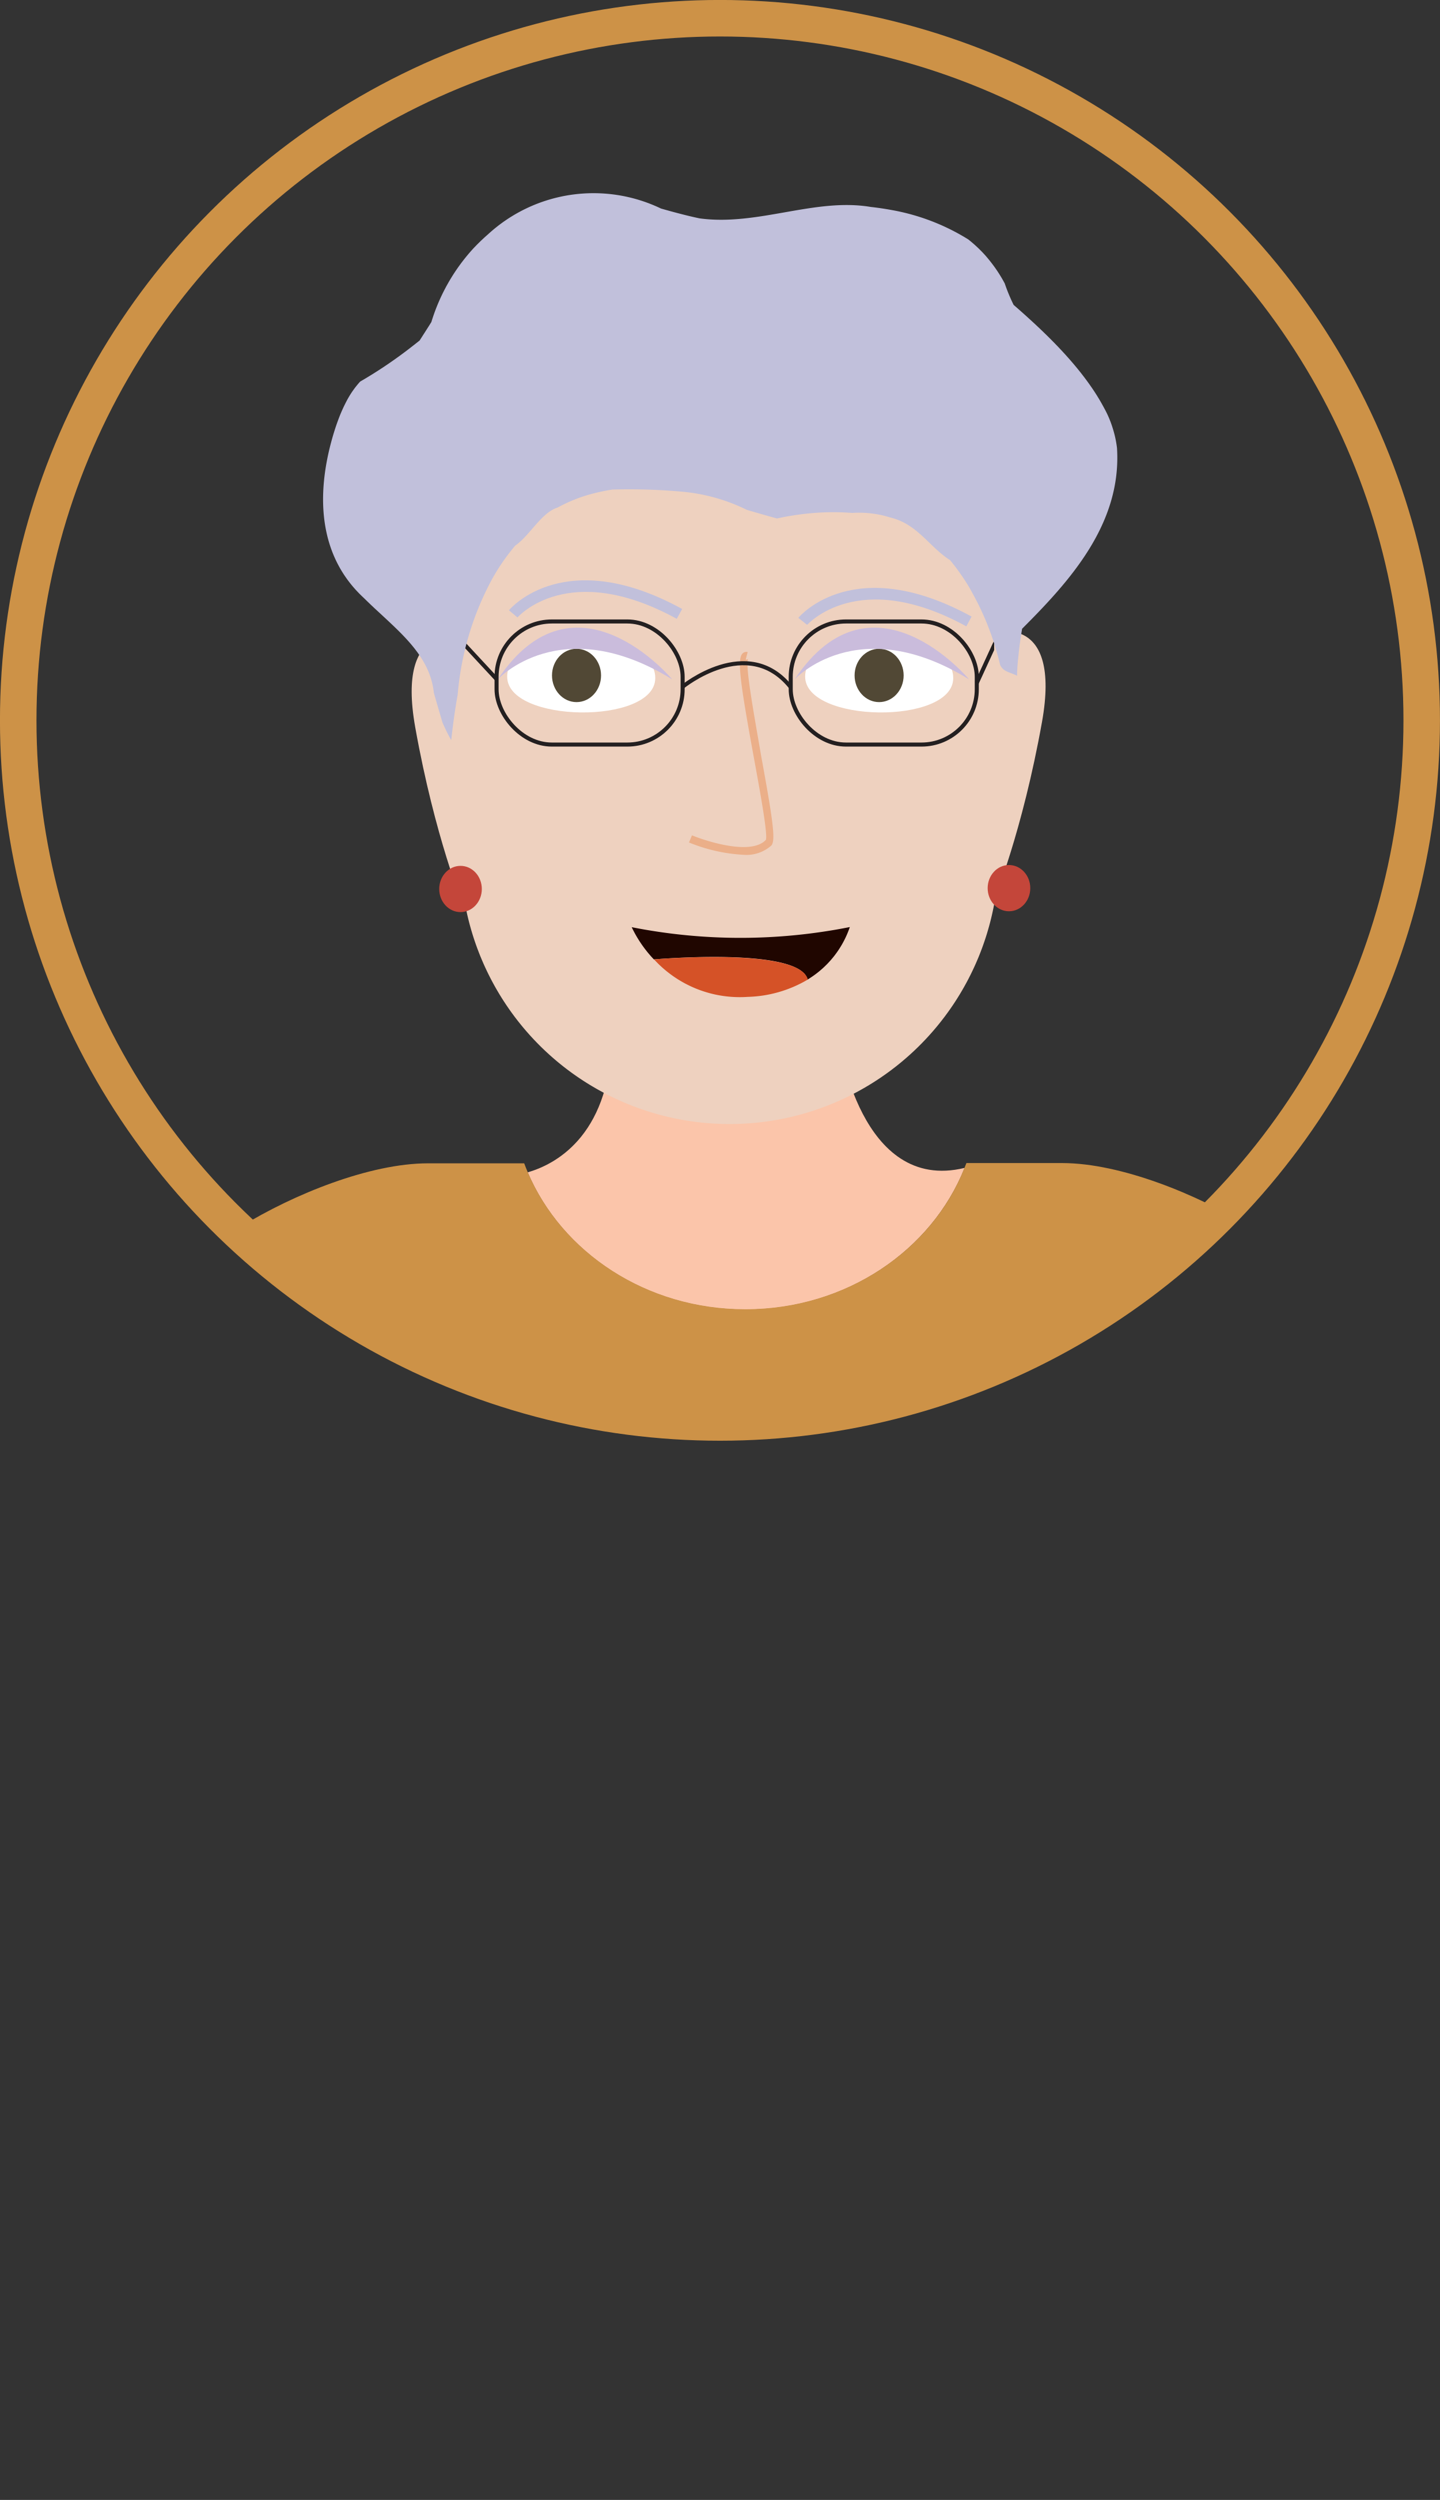 <svg xmlns="http://www.w3.org/2000/svg" xmlns:xlink="http://www.w3.org/1999/xlink" viewBox="0 0 223.67 388.1"><rect x="0" y="0" width="223.67" height="388.1" fill="#333333" stroke="none"/><defs><style>.cls-1,.cls-12{fill:none;stroke-miterlimit:10;}.cls-1{stroke:#cd9247;stroke-width:5.67px;}.cls-2{clip-path:url(#clip-path);}.cls-3{fill:#fbc5aa;}.cls-4{fill:#d8dcec;}.cls-5{fill:#cd9247;}.cls-6{fill:#eed1bf;}.cls-7{fill:#fff;}.cls-8{fill:#514835;}.cls-9{fill:#cabcdc;}.cls-10{fill:#ebaf89;}.cls-11{fill:#c1c0db;}.cls-12{stroke:#231f20;stroke-width:0.63px;}.cls-13{fill:#c4463a;}.cls-14{fill:#200600;}.cls-15{fill:#d55227;}</style><clipPath id="clip-path"><circle class="cls-1" cx="111.83" cy="111.83" r="109"/></clipPath></defs><g id="Layer_2" data-name="Layer 2"><g id="Avatar"><g class="cls-2"><path id="Vrat" class="cls-3" d="M149.83,181.31c-5.1,12.81-18.42,22-34.07,22-15.37,0-28.5-8.84-33.8-21.31,4-1.14,12.58-5.35,13.09-20.48h35.3S133.59,185.26,149.83,181.31Z"/><path class="cls-4" d="M11.07,371.49l51.93-2V230.05s-12-61-30.45-27.87C22.33,263.87,15.23,315.1,11.07,371.49Z"/><path class="cls-4" d="M219.49,371.49l-51.93-2V230.05s12-61,30.45-27.87C208.23,263.87,215.33,315.1,219.49,371.49Z"/><path id="Majica" class="cls-5" d="M200.62,201.24c-4.83.58-10.78,7.47-16.38,24.68,0,5,2.85,29.09-7.21,43.4-2.17,22.51,5.85,74.46,8.65,97.55-56.74,46.95-129,1.63-132.81,0,2.74-22.76,6.89-75.42,4.78-97.64-11.22-15.34-10.58-44-10.58-44-5.54-16.71-11.39-23.45-16.16-24-11.84-1.38,17.48-20.63,35.57-20.63H81.42q.26.69.54,1.35c5.3,12.47,18.43,21.31,33.8,21.31,15.65,0,29-9.15,34.07-22,.1-.23.19-.47.28-.7h14.94C183.14,180.61,212.46,199.86,200.62,201.24Z"/><path id="Koza" class="cls-6" d="M109.23,44.94h8.2a37.7,37.7,0,0,1,37.7,37.7V132.7a41.8,41.8,0,0,1-41.8,41.8h0a41.8,41.8,0,0,1-41.8-41.8V82.64a37.7,37.7,0,0,1,37.7-37.7Z"/><path class="cls-7" d="M101.78,105.3c.09-8-22.94-8.35-23-.3C78.67,112.27,101.7,112.57,101.78,105.3Z"/><path class="cls-7" d="M148.06,105.3c.09-8-22.93-8.35-23-.3C125,112.27,148,112.57,148.06,105.3Z"/><ellipse class="cls-8" cx="89.55" cy="104.86" rx="3.81" ry="4.14"/><ellipse class="cls-8" cx="136.55" cy="104.86" rx="3.81" ry="4.14"/><path id="Oci" class="cls-9" d="M77.32,105.47s9.78-10.67,27.09,0C104.41,105.47,89.36,87.4,77.32,105.47Z"/><path id="Oci-2" data-name="Oci" class="cls-9" d="M123.43,105.47s9.78-10.67,27.09,0C150.52,105.47,135.47,87.4,123.43,105.47Z"/><g id="Nos"><path class="cls-10" d="M115.44,132.7a25.86,25.86,0,0,1-8.42-1.91l.46-1.11c2.44,1,9.25,3.13,11.48.7.32-.83-.91-7.55-1.9-12.95-2.1-11.49-2.61-15.2-1.7-16a.81.81,0,0,1,.77-.2l-.3,1.16a.35.35,0,0,0,.38-.13c-.53,1,1,9.09,2,15,1.86,10.15,2.29,13.22,1.6,14A5.81,5.81,0,0,1,115.44,132.7Z"/></g><path id="Obrve" class="cls-11" d="M105.12,96.07c-16.86-9.24-24.66-.3-24.74-.21l-1.33-1.12c.35-.41,8.81-10.12,26.91-.2Z"/><path id="Obrve-2" data-name="Obrve" class="cls-11" d="M150.1,97.24C133.24,88,125.44,97,125.36,97L124,95.92c.35-.42,8.81-10.12,26.91-.2Z"/><g id="ocala"><rect class="cls-12" x="122.82" y="96.48" width="28.9" height="19.11" rx="8.59"/><rect class="cls-12" x="77.13" y="96.48" width="28.9" height="19.11" rx="8.59"/><path class="cls-12" d="M106,106.64s10.1-8.28,16.79,0"/><line class="cls-12" x1="71.53" y1="99.4" x2="77.13" y2="105.43"/><line class="cls-12" x1="155.12" y1="98.64" x2="151.72" y2="106.03"/></g><path id="Koza-2" data-name="Koza" class="cls-6" d="M154.42,98.22s10.48-3.18,7.43,13.86-7.43,27.6-7.43,27.6Z"/><path id="Koza-3" data-name="Koza" class="cls-6" d="M71.93,99.07s-10.48-3.19-7.43,13.86,7.43,27.6,7.43,27.6Z"/><ellipse id="Uhani" class="cls-13" cx="71.53" cy="138.01" rx="3.31" ry="3.59"/><ellipse id="Uhani-2" data-name="Uhani" class="cls-13" cx="156.72" cy="137.88" rx="3.31" ry="3.59"/><path class="cls-14" d="M132,143.92a15.24,15.24,0,0,1-6.56,8.15c-1.24-5.12-23.8-3.13-23.88-3.13a19.27,19.27,0,0,1-3.44-5A86.89,86.89,0,0,0,132,143.92Z"/><path class="cls-15" d="M125.47,152.07h0a19.32,19.32,0,0,1-9.33,2.69,18.06,18.06,0,0,1-14.55-5.82C101.67,148.94,124.23,147,125.47,152.07Z"/><polygon class="cls-14" points="101.59 148.94 101.59 148.94 101.59 148.94 101.59 148.94"/><path id="Lasje1" class="cls-11" d="M70.09,114.9c.25-2.32.57-4.69,1-7.06a45.6,45.6,0,0,1,5.45-18.13,32.65,32.65,0,0,1,3.48-5c2.28-1.57,4.06-5.13,6.6-5.92A24.32,24.32,0,0,1,90.79,77a29.53,29.53,0,0,1,4.35-1,92.8,92.8,0,0,1,10.91.34A28.5,28.5,0,0,1,116,79.15c1.56.46,3.13.92,4.69,1.34a42.1,42.1,0,0,1,5.82-.86,38.08,38.08,0,0,1,5.85,0,16.11,16.11,0,0,1,3,.08,15.05,15.05,0,0,1,2.85.61c4.3,1,6.08,4.55,9.36,6.64.64.77,1.24,1.58,1.82,2.42S150.53,91.1,151,92a42.19,42.19,0,0,1,2.61,5.58,44.56,44.56,0,0,1,1.74,5.66c.53,1.11,1.58,1.11,2.63,1.67,0-1.23.14-2.45.27-3.67s.31-2.43.51-3.63c7.41-7.4,15.49-16.29,14.74-28.06a16.76,16.76,0,0,0-.69-3.15,16.35,16.35,0,0,0-1.35-3.13,31.94,31.94,0,0,0-1.78-2.94c-3.27-4.82-7.85-9.18-12.24-13A27.91,27.91,0,0,1,156.06,44a22.94,22.94,0,0,0-1.4-2.29A24,24,0,0,0,153,39.6a21.37,21.37,0,0,0-2.6-2.43,33.65,33.65,0,0,0-11.88-4.56c-1.08-.2-2.16-.36-3.25-.48-8.7-1.47-17.56,3-26.61,1.77-1-.21-2-.45-3-.71s-2-.53-3-.82a24.22,24.22,0,0,0-26.85,4,31.55,31.55,0,0,0-2.35,2.27A29.71,29.71,0,0,0,67,50c-.59.95-1.21,1.9-1.82,2.86-.58.47-1.17.92-1.76,1.38a70.44,70.44,0,0,1-7.48,5,14.35,14.35,0,0,0-2,2.82,24.35,24.35,0,0,0-1.46,3.27c-.37,1-.71,2.09-1,3.16-2.33,8.57-2,17.84,5,24.31.78.77,1.56,1.51,2.36,2.24,3.93,3.66,8,7.18,8.55,12.53.45,1.56.89,3.09,1.34,4.6C69.49,113.91,70.09,114.9,70.09,114.9Z"/></g><circle class="cls-1" cx="111.83" cy="111.83" r="109"/></g></g></svg>